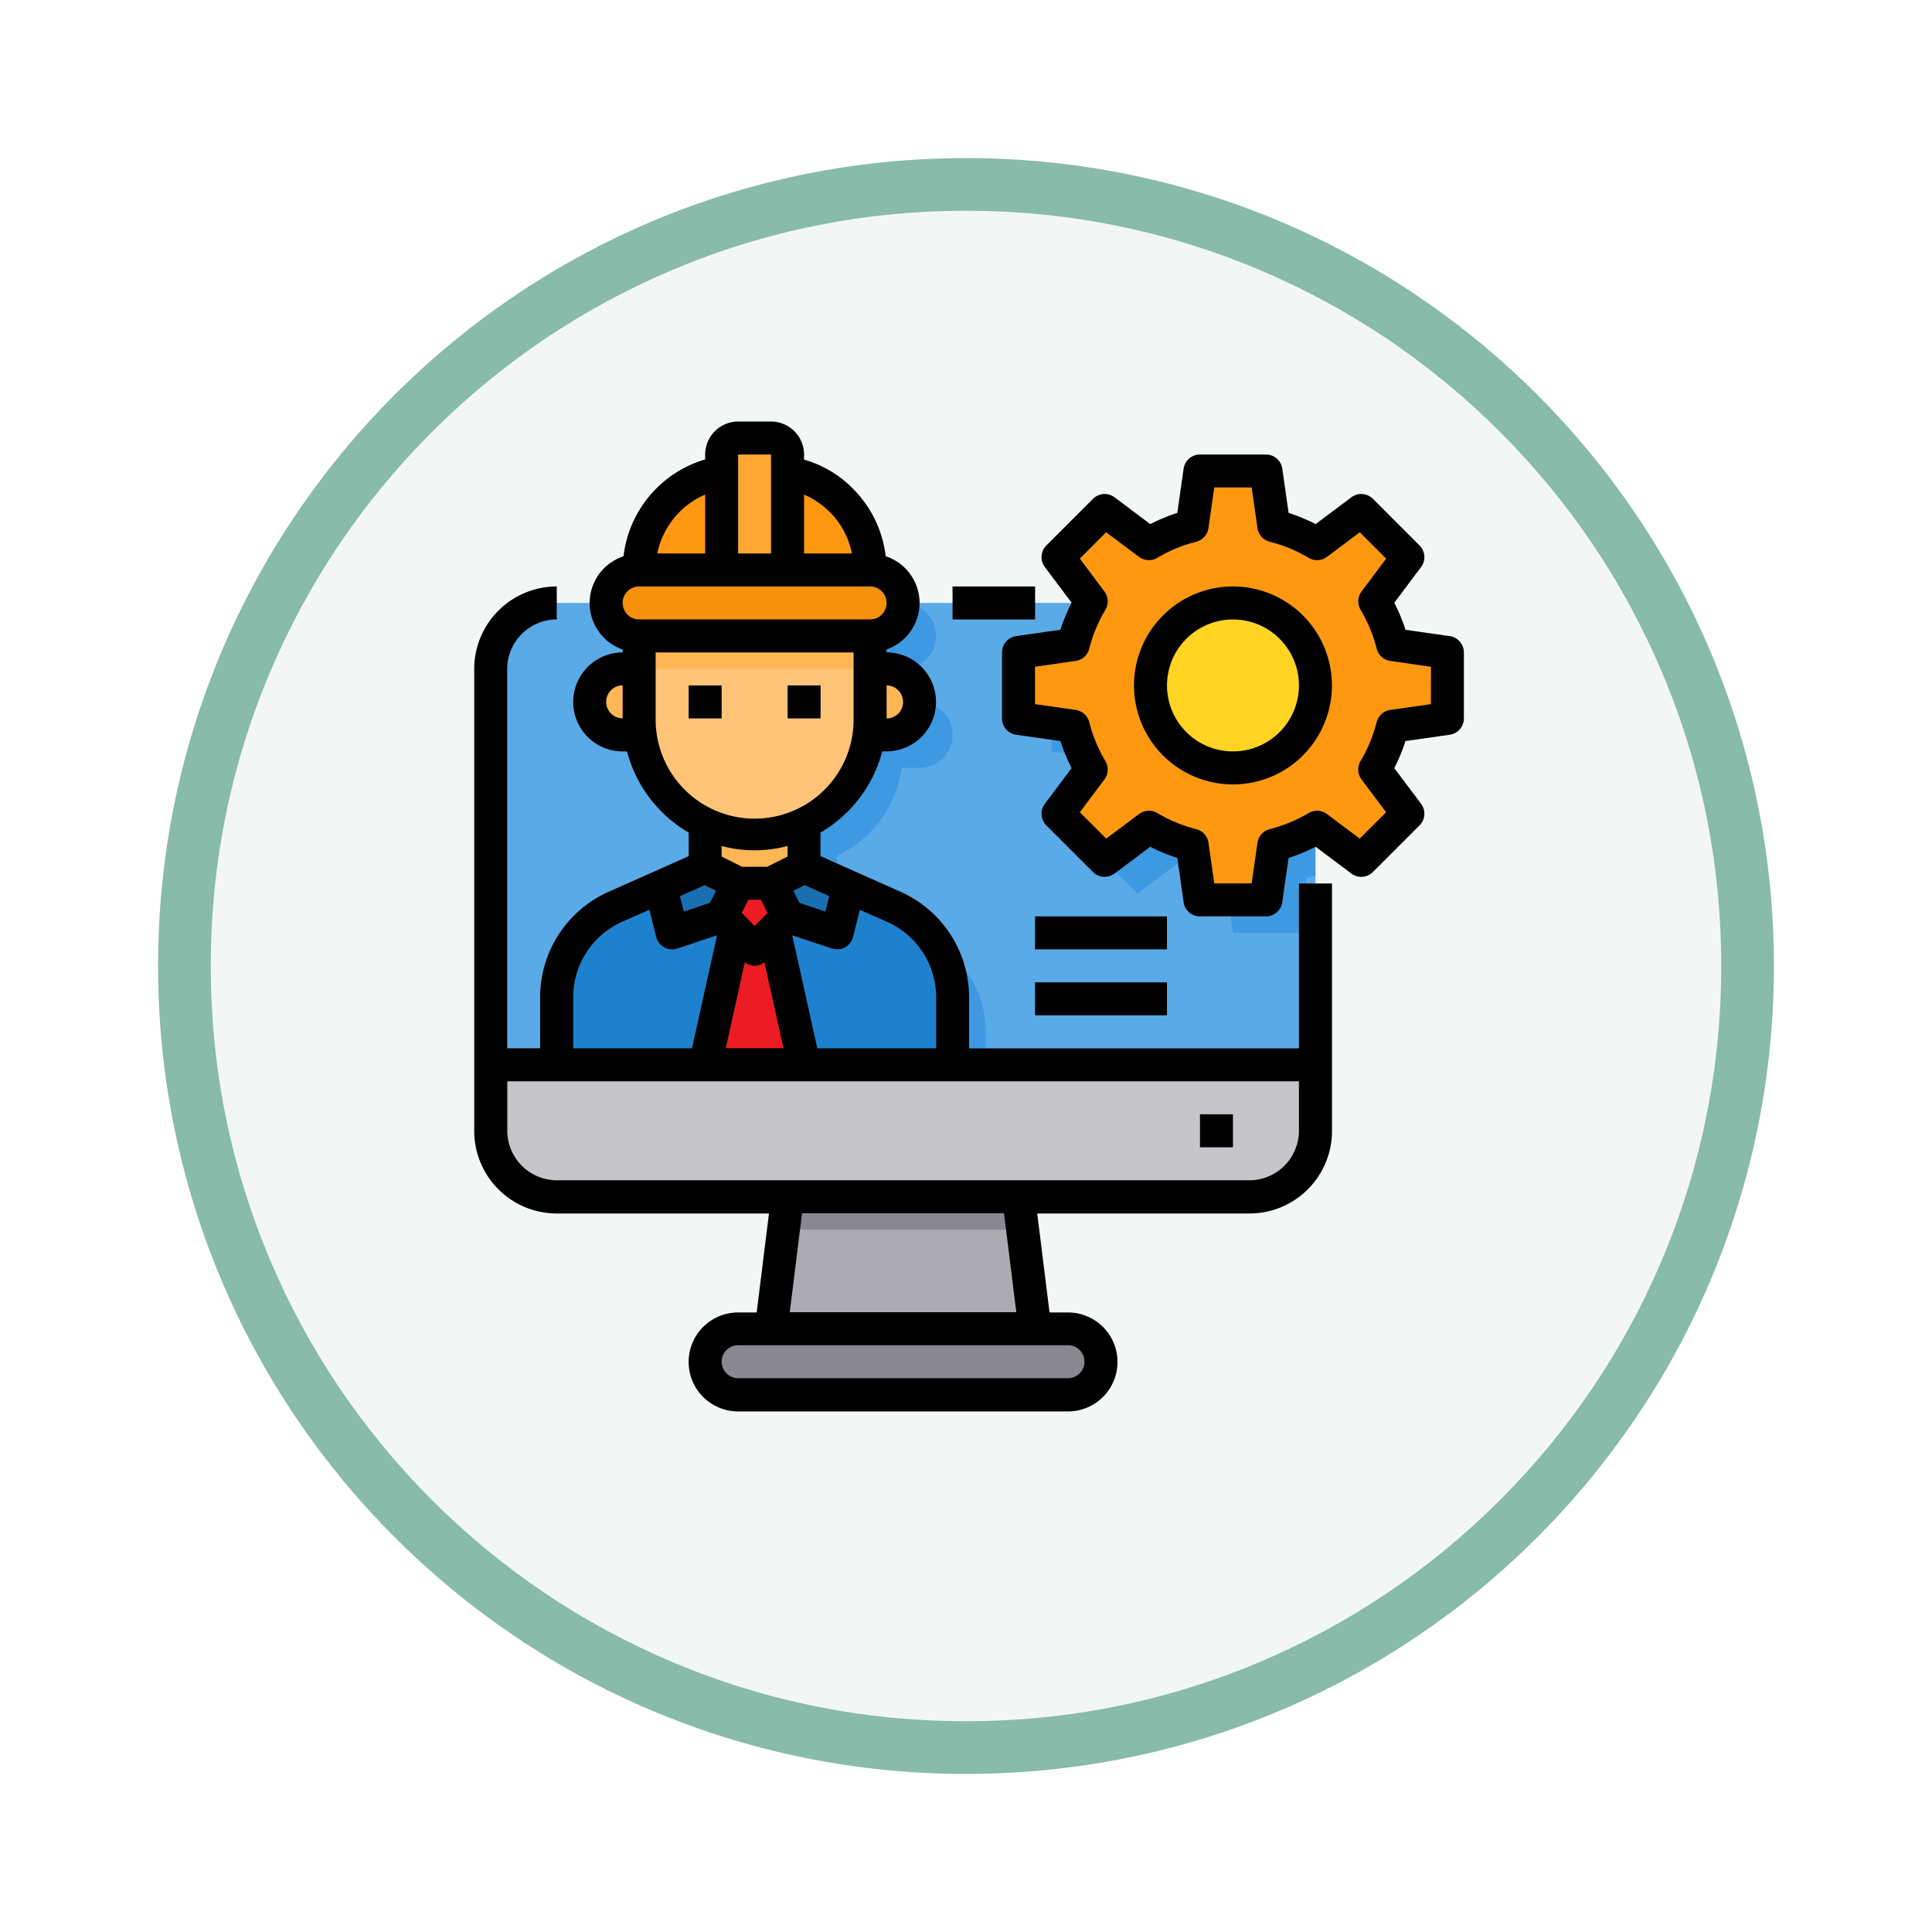 <svg xmlns="http://www.w3.org/2000/svg" xmlns:xlink="http://www.w3.org/1999/xlink" width="110" height="110" viewBox="0 0 110 110">
  <defs>
    <filter id="Trazado_982547" x="0" y="0" width="110" height="110" filterUnits="userSpaceOnUse">
      <feOffset dy="3" input="SourceAlpha"/>
      <feGaussianBlur stdDeviation="3" result="blur"/>
      <feFlood flood-opacity="0.161"/>
      <feComposite operator="in" in2="blur"/>
      <feComposite in="SourceGraphic"/>
    </filter>
  </defs>
  <g id="Grupo_1199813" data-name="Grupo 1199813" transform="translate(-4420 -7678)">
    <g id="Grupo_1173122" data-name="Grupo 1173122" transform="translate(4429 7684)">
      <g id="Grupo_1172181" data-name="Grupo 1172181" transform="translate(0)">
        <g id="Grupo_1171414" data-name="Grupo 1171414">
          <g id="Grupo_1163801" data-name="Grupo 1163801">
            <g id="Grupo_1163014" data-name="Grupo 1163014">
              <g id="Grupo_1157015" data-name="Grupo 1157015" transform="translate(0 0)">
                <g id="Grupo_1155792" data-name="Grupo 1155792">
                  <g id="Grupo_1154703" data-name="Grupo 1154703">
                    <g id="Grupo_1150789" data-name="Grupo 1150789">
                      <g id="Grupo_1154212" data-name="Grupo 1154212">
                        <g id="Grupo_1152583" data-name="Grupo 1152583">
                          <g id="Grupo_1146973" data-name="Grupo 1146973" transform="translate(0 0)">
                            <g id="Grupo_1146954" data-name="Grupo 1146954">
                              <g transform="matrix(1, 0, 0, 1, -9, -6)" filter="url(#Trazado_982547)">
                                <g id="Trazado_982547-2" data-name="Trazado 982547" transform="translate(9 6)" fill="#f2f7f5">
                                  <path d="M 46 90.5 C 39.992 90.5 34.164 89.324 28.679 87.003 C 23.38 84.762 18.621 81.553 14.534 77.466 C 10.446 73.379 7.238 68.62 4.996 63.321 C 2.676 57.836 1.5 52.008 1.5 46 C 1.5 39.992 2.676 34.164 4.996 28.679 C 7.238 23.38 10.446 18.621 14.534 14.534 C 18.621 10.446 23.38 7.238 28.679 4.996 C 34.164 2.676 39.992 1.5 46 1.5 C 52.008 1.5 57.836 2.676 63.321 4.996 C 68.62 7.238 73.379 10.446 77.466 14.534 C 81.554 18.621 84.762 23.38 87.004 28.679 C 89.324 34.164 90.5 39.992 90.5 46 C 90.5 52.008 89.324 57.836 87.004 63.321 C 84.762 68.62 81.554 73.379 77.466 77.466 C 73.379 81.553 68.62 84.762 63.321 87.003 C 57.836 89.324 52.008 90.5 46 90.5 Z" stroke="none"/>
                                  <path d="M 46 3 C 40.194 3 34.563 4.136 29.263 6.378 C 24.143 8.544 19.544 11.644 15.594 15.594 C 11.644 19.544 8.544 24.143 6.378 29.263 C 4.136 34.563 3 40.194 3 46 C 3 51.806 4.136 57.437 6.378 62.737 C 8.544 67.857 11.644 72.455 15.594 76.405 C 19.544 80.355 24.143 83.456 29.263 85.622 C 34.563 87.863 40.194 89 46 89 C 51.806 89 57.437 87.863 62.737 85.622 C 67.857 83.456 72.456 80.355 76.406 76.405 C 80.356 72.455 83.456 67.857 85.622 62.737 C 87.864 57.437 89 51.806 89 46 C 89 40.194 87.864 34.563 85.622 29.263 C 83.456 24.143 80.356 19.544 76.406 15.594 C 72.456 11.644 67.857 8.544 62.737 6.378 C 57.437 4.136 51.806 3 46 3 M 46 -7.62939453125e-06 C 71.405 -7.62939453125e-06 92 20.595 92 46 C 92 71.405 71.405 92 46 92 C 20.595 92 0 71.405 0 46 C 0 20.595 20.595 -7.62939453125e-06 46 -7.62939453125e-06 Z" stroke="none" fill="#88bba9"/>
                                </g>
                              </g>
                            </g>
                          </g>
                        </g>
                      </g>
                    </g>
                  </g>
                </g>
              </g>
            </g>
          </g>
        </g>
      </g>
    </g>
    <g id="Computer-Engineer-Gear-Monitor-Construction" transform="translate(4445 7700)">
      <path id="Trazado_1039074" data-name="Trazado 1039074" d="M49.956,16.756V39.3H3V16.756A3.756,3.756,0,0,1,6.756,13H46.2A3.756,3.756,0,0,1,49.956,16.756Z" transform="translate(-0.061 -0.67)" fill="#5aaae7"/>
      <path id="Trazado_1039075" data-name="Trazado 1039075" d="M49.956,41v3.756A3.756,3.756,0,0,1,46.2,48.513H6.756A3.756,3.756,0,0,1,3,44.756V41Z" transform="translate(-0.061 -2.374)" fill="#c6c5ca"/>
      <path id="Trazado_1039076" data-name="Trazado 1039076" d="M52.026,16.756V28.524c-.16.047-.329.094-.5.141l-.441,3.118H47.33l-.441-3.118a9.2,9.2,0,0,1-2.46-1.024l-2.526,1.9L39.244,26.88l1.9-2.526a9.2,9.2,0,0,1-1.024-2.46L37,21.452V17.7l3.118-.441a8.853,8.853,0,0,1,.977-2.376.381.381,0,0,1,.047-.085L39.8,13h8.471a3.756,3.756,0,0,1,3.756,3.756Z" transform="translate(-2.131 -0.67)" fill="#3d9ae2"/>
      <path id="Trazado_1039077" data-name="Trazado 1039077" d="M56.3,19.528a9.2,9.2,0,0,1-1.024,2.46l1.9,2.526-2.658,2.658-2.526-1.9a.38.38,0,0,1-.085.047,8.853,8.853,0,0,1-2.376.977l-.441,3.118H45.33L44.889,26.3a9.2,9.2,0,0,1-2.46-1.024l-2.526,1.9-2.658-2.658,1.9-2.526a9.2,9.2,0,0,1-1.024-2.46L35,19.087V15.33l3.118-.441a8.853,8.853,0,0,1,.977-2.376.38.38,0,0,1,.047-.085L37.244,9.9,39.9,7.244l2.526,1.9a9.2,9.2,0,0,1,2.46-1.024L45.33,5h3.756l.441,3.118a9.2,9.2,0,0,1,2.46,1.024l2.526-1.9L57.173,9.9l-1.9,2.526a9.2,9.2,0,0,1,1.024,2.46l3.118.441v3.756Z" transform="translate(-2.009 -0.183)" fill="#ff9811"/>
      <ellipse id="Elipse_12095" data-name="Elipse 12095" cx="4.5" cy="5" rx="4.5" ry="5" transform="translate(41 12)" fill="#ffd422"/>
      <path id="Trazado_1039078" data-name="Trazado 1039078" d="M37.985,57.554a1.836,1.836,0,0,1,.554,1.324,1.884,1.884,0,0,1-1.878,1.878H17.878a1.878,1.878,0,1,1,0-3.756H36.661A1.836,1.836,0,0,1,37.985,57.554Z" transform="translate(-0.852 -3.348)" fill="#898890"/>
      <path id="Trazado_1039079" data-name="Trazado 1039079" d="M35.026,56.513H20L20.939,49H34.087Z" transform="translate(-1.096 -2.861)" fill="#acabb1"/>
      <path id="Trazado_1039080" data-name="Trazado 1039080" d="M31.539,37.323V39.3H9V37.323a5.634,5.634,0,0,1,3.342-5.146l2.574-1.146L17.452,29.9V27.387a6.523,6.523,0,0,1-3.681-5H12.756a1.878,1.878,0,1,1,0-3.756H13.7V16.756A1.878,1.878,0,1,1,13.7,13H26.843a1.878,1.878,0,1,1,0,3.756v1.878h.939a1.878,1.878,0,1,1,0,3.756H26.768a6.529,6.529,0,0,1-3.681,5V29.9l2.536,1.127L28.2,32.177A5.635,5.635,0,0,1,31.539,37.323Z" transform="translate(-0.426 -0.67)" fill="#3d9ae2"/>
      <path id="Trazado_1039081" data-name="Trazado 1039081" d="M30.341,36.492v3.85H21.889L20.18,32.66l.77-.77,2.817.939.657-2.63L27,31.346a5.635,5.635,0,0,1,3.343,5.146Z" transform="translate(-1.107 -1.717)" fill="#1e81ce"/>
      <path id="Trazado_1039082" data-name="Trazado 1039082" d="M26.35,11.554a1.836,1.836,0,0,1,.554,1.324,1.884,1.884,0,0,1-1.878,1.878H11.878a1.878,1.878,0,0,1,0-3.756H25.026a1.836,1.836,0,0,1,1.324.554Z" transform="translate(-0.487 -0.548)" fill="#f7910c"/>
      <path id="Trazado_1039083" data-name="Trazado 1039083" d="M25.7,10.64H21V5.09A5.62,5.62,0,0,1,25.611,9.7a5.137,5.137,0,0,1,.085.939Z" transform="translate(-1.157 -0.188)" fill="#ff9811"/>
      <path id="Trazado_1039084" data-name="Trazado 1039084" d="M24.414,30.127l-.657,2.63-2.817-.939L20,29.939,21.878,29Z" transform="translate(-1.096 -1.644)" fill="#1a6fb0"/>
      <path id="Trazado_1039085" data-name="Trazado 1039085" d="M19.926,32.82,21.635,40.5H16l1.709-7.682,1.108,1.108Z" transform="translate(-0.852 -1.876)" fill="#ed1c24"/>
      <path id="Trazado_1039086" data-name="Trazado 1039086" d="M20.756,4.963v5.55H17V3.939A.939.939,0,0,1,17.939,3h1.878a.939.939,0,0,1,.939.939Z" transform="translate(-0.913 -0.061)" fill="#ffa733"/>
      <path id="Trazado_1039087" data-name="Trazado 1039087" d="M19.817,30l.939,1.878-.77.77-1.108,1.108L17.77,32.648l-.77-.77L17.939,30Z" transform="translate(-0.913 -1.705)" fill="#ed1c24"/>
      <path id="Trazado_1039088" data-name="Trazado 1039088" d="M17.714,29.939l-.939,1.878-2.817.939-.657-2.63L15.836,29Z" transform="translate(-0.688 -1.644)" fill="#1a6fb0"/>
      <path id="Trazado_1039089" data-name="Trazado 1039089" d="M17.161,32.66l-1.709,7.682H7v-3.85a5.634,5.634,0,0,1,3.342-5.146L12.916,30.2l.657,2.63,2.817-.939Z" transform="translate(-0.304 -1.717)" fill="#1e81ce"/>
      <path id="Trazado_1039090" data-name="Trazado 1039090" d="M16.7,5.09v5.55H12a5.137,5.137,0,0,1,.085-.939A5.627,5.627,0,0,1,16.7,5.09Z" transform="translate(-0.609 -0.188)" fill="#ff9811"/>
      <path id="Trazado_1039091" data-name="Trazado 1039091" d="M21.635,26v2.817l-1.878.939H17.878L16,28.817V26Z" transform="translate(-0.852 -1.461)" fill="#ffc477"/>
      <g id="Grupo_1199812" data-name="Grupo 1199812" transform="translate(8.574 16.087)">
        <path id="Trazado_1039092" data-name="Trazado 1039092" d="M12.756,17v3.756H10.878a1.878,1.878,0,1,1,0-3.756Z" transform="translate(-9 -17)" fill="#ffb655"/>
        <path id="Trazado_1039093" data-name="Trazado 1039093" d="M28.756,18.878a1.884,1.884,0,0,1-1.878,1.878H25V17h1.878a1.884,1.884,0,0,1,1.878,1.878Z" transform="translate(-9.974 -17)" fill="#ffb655"/>
        <path id="Trazado_1039094" data-name="Trazado 1039094" d="M21.635,26v2.179a6.534,6.534,0,0,1-5.635,0V26Z" transform="translate(-9.426 -17.548)" fill="#ffb655"/>
      </g>
      <path id="Trazado_1039095" data-name="Trazado 1039095" d="M25.148,16.878V19.7a5.141,5.141,0,0,1-.075.939,6.564,6.564,0,0,1-13,0A5.141,5.141,0,0,1,12,19.7V15H25.148Z" transform="translate(-0.609 -0.791)" fill="#ffc477"/>
      <path id="Trazado_1039096" data-name="Trazado 1039096" d="M12,15H25.148v1.878H12Z" transform="translate(-0.609 -0.791)" fill="#ffb655"/>
      <path id="Trazado_1039097" data-name="Trazado 1039097" d="M34.367,50.878H20.75L20.985,49H34.132Z" transform="translate(-1.142 -2.861)" fill="#898890"/>
      <path id="Trazado_1039098" data-name="Trazado 1039098" d="M31,12h4.7v1.878H31Z" transform="translate(-1.766 -0.609)"/>
      <path id="Trazado_1039099" data-name="Trazado 1039099" d="M48.956,28.3v9.391H30.174V34.775a6.574,6.574,0,0,0-3.9-6l-4.555-2.029V25.4a7.569,7.569,0,0,0,3.512-4.62h.244a2.817,2.817,0,1,0,0-5.635v-.169a2.8,2.8,0,0,0-.047-5.306,6.512,6.512,0,0,0-1.878-3.86,6.345,6.345,0,0,0-2.77-1.643V3.878A1.884,1.884,0,0,0,18.9,2H17.026a1.884,1.884,0,0,0-1.878,1.878V4.16A6.536,6.536,0,0,0,10.5,9.673a2.8,2.8,0,0,0-.047,5.306v.169a2.817,2.817,0,1,0,0,5.635H10.7a7.569,7.569,0,0,0,3.512,4.62v1.343L9.654,28.774a6.574,6.574,0,0,0-3.9,6v2.911H3.878v-21.6A2.826,2.826,0,0,1,6.7,13.269V11.391a4.7,4.7,0,0,0-4.7,4.7v26.3a4.7,4.7,0,0,0,4.7,4.7H18.782l-.7,5.635H17.026a2.817,2.817,0,0,0,0,5.635H35.808a2.817,2.817,0,1,0,0-5.635H34.756l-.7-5.635H46.139a4.7,4.7,0,0,0,4.7-4.7V28.3ZM10.452,18.9a.939.939,0,1,1,0-1.878ZM22.661,32.052a.939.939,0,0,0,.451-.113.955.955,0,0,0,.46-.6l.385-1.54,1.55.686A4.7,4.7,0,0,1,28.3,34.775v2.911H21.534l-1.427-6.433L22.36,32a1.113,1.113,0,0,0,.3.047Zm-.441-3.033-.225.883-1.484-.5-.347-.686.648-.319Zm4.2-11.053a.939.939,0,0,1-.939.939V17.026A.939.939,0,0,1,26.417,17.965ZM20.782,6.16a4.8,4.8,0,0,1,1.446.977,4.614,4.614,0,0,1,1.277,2.376H20.782ZM17.026,3.878H18.9V9.513H17.026ZM15.148,6.16V9.513H12.424A4.659,4.659,0,0,1,15.148,6.16Zm-4.7,6.17a.939.939,0,0,1,.939-.939H24.539a.939.939,0,1,1,0,1.878H11.391A.939.939,0,0,1,10.452,12.33ZM12.33,18.9V15.148H23.6V18.9a5.635,5.635,0,1,1-11.269,0Zm5.081,13.88a.845.845,0,0,0,1.108,0l1.089,4.9H16.322Zm-.178-2.8.376-.751h.714l.376.751-.733.742Zm1.446-2.63H17.251l-1.165-.582v-.6a7.346,7.346,0,0,0,3.756,0v.6ZM15.119,28.4l.648.319-.347.686-1.484.5-.225-.883ZM7.635,34.775a4.7,4.7,0,0,1,2.79-4.292l1.549-.685.385,1.54a.955.955,0,0,0,.46.6.939.939,0,0,0,.451.113,1.113,1.113,0,0,0,.3-.047l2.254-.751L14.4,37.687H7.635ZM35.808,54.591a.939.939,0,1,1,0,1.878H17.026a.939.939,0,1,1,0-1.878ZM19.965,52.712l.7-5.635H32.165l.7,5.635Zm28.991-10.33A2.826,2.826,0,0,1,46.139,45.2H6.7a2.826,2.826,0,0,1-2.817-2.817V39.565H48.956Z" transform="translate(0)"/>
      <path id="Trazado_1039100" data-name="Trazado 1039100" d="M46,44h1.878v1.878H46Z" transform="translate(-2.679 -2.557)"/>
      <path id="Trazado_1039101" data-name="Trazado 1039101" d="M15,18h1.878v1.878H15Z" transform="translate(-0.791 -0.974)"/>
      <path id="Trazado_1039102" data-name="Trazado 1039102" d="M21,18h1.878v1.878H21Z" transform="translate(-1.157 -0.974)"/>
      <path id="Trazado_1039103" data-name="Trazado 1039103" d="M59.49,14.34l-2.519-.36a10.2,10.2,0,0,0-.638-1.539l1.526-2.034a.939.939,0,0,0-.087-1.227L55.116,6.523a.939.939,0,0,0-1.226-.087L51.855,7.961a10.236,10.236,0,0,0-1.539-.637l-.36-2.519A.939.939,0,0,0,49.026,4H45.269a.939.939,0,0,0-.93.806l-.36,2.519a10.194,10.194,0,0,0-1.539.637L40.406,6.436a.939.939,0,0,0-1.226.087L36.523,9.179a.939.939,0,0,0-.087,1.227l1.526,2.034a10.2,10.2,0,0,0-.638,1.539l-2.519.36a.939.939,0,0,0-.806.93v3.756a.939.939,0,0,0,.806.93l2.519.36a10.2,10.2,0,0,0,.638,1.539l-1.526,2.034a.939.939,0,0,0,.087,1.227l2.656,2.656a.939.939,0,0,0,1.226.087l2.035-1.525a10.194,10.194,0,0,0,1.539.637l.36,2.519a.939.939,0,0,0,.93.806h3.756a.939.939,0,0,0,.93-.806l.36-2.519a10.236,10.236,0,0,0,1.539-.637l2.035,1.525a.939.939,0,0,0,1.226-.087l2.656-2.656a.939.939,0,0,0,.087-1.227l-1.526-2.034a10.2,10.2,0,0,0,.638-1.539l2.519-.36a.939.939,0,0,0,.806-.93V15.269a.939.939,0,0,0-.806-.93Zm-1.072,3.872-2.313.331a.939.939,0,0,0-.777.7,8.38,8.38,0,0,1-.918,2.214.939.939,0,0,0,.057,1.043l1.4,1.869-1.5,1.5-1.87-1.4a.939.939,0,0,0-1.042-.056,8.32,8.32,0,0,1-2.213.916.939.939,0,0,0-.7.778l-.331,2.314H46.084l-.33-2.313a.939.939,0,0,0-.7-.778,8.32,8.32,0,0,1-2.213-.916.939.939,0,0,0-1.042.056l-1.87,1.4-1.5-1.5,1.4-1.869a.939.939,0,0,0,.057-1.043,8.38,8.38,0,0,1-.918-2.214.939.939,0,0,0-.777-.7l-2.314-.332V16.084l2.313-.331a.939.939,0,0,0,.777-.7,8.38,8.38,0,0,1,.918-2.214.939.939,0,0,0-.057-1.043l-1.4-1.869,1.5-1.5,1.87,1.4a.939.939,0,0,0,1.042.056,8.32,8.32,0,0,1,2.213-.916.939.939,0,0,0,.7-.778l.331-2.314h2.128l.33,2.313a.939.939,0,0,0,.7.778,8.32,8.32,0,0,1,2.213.916A.939.939,0,0,0,52.5,9.828l1.87-1.4,1.5,1.5-1.4,1.869a.939.939,0,0,0-.057,1.043,8.38,8.38,0,0,1,.918,2.214.939.939,0,0,0,.777.7l2.314.332Z" transform="translate(-1.948 -0.122)"/>
      <path id="Trazado_1039104" data-name="Trazado 1039104" d="M47.635,12a5.635,5.635,0,1,0,5.635,5.635A5.635,5.635,0,0,0,47.635,12Zm0,9.391a3.756,3.756,0,1,1,3.756-3.756A3.756,3.756,0,0,1,47.635,21.391Z" transform="translate(-2.435 -0.609)"/>
      <path id="Trazado_1039105" data-name="Trazado 1039105" d="M36,32h7.513v1.878H36Z" transform="translate(-2.07 -1.826)"/>
      <path id="Trazado_1039106" data-name="Trazado 1039106" d="M36,36h7.513v1.878H36Z" transform="translate(-2.07 -2.07)"/>
    </g>
  </g>
</svg>
